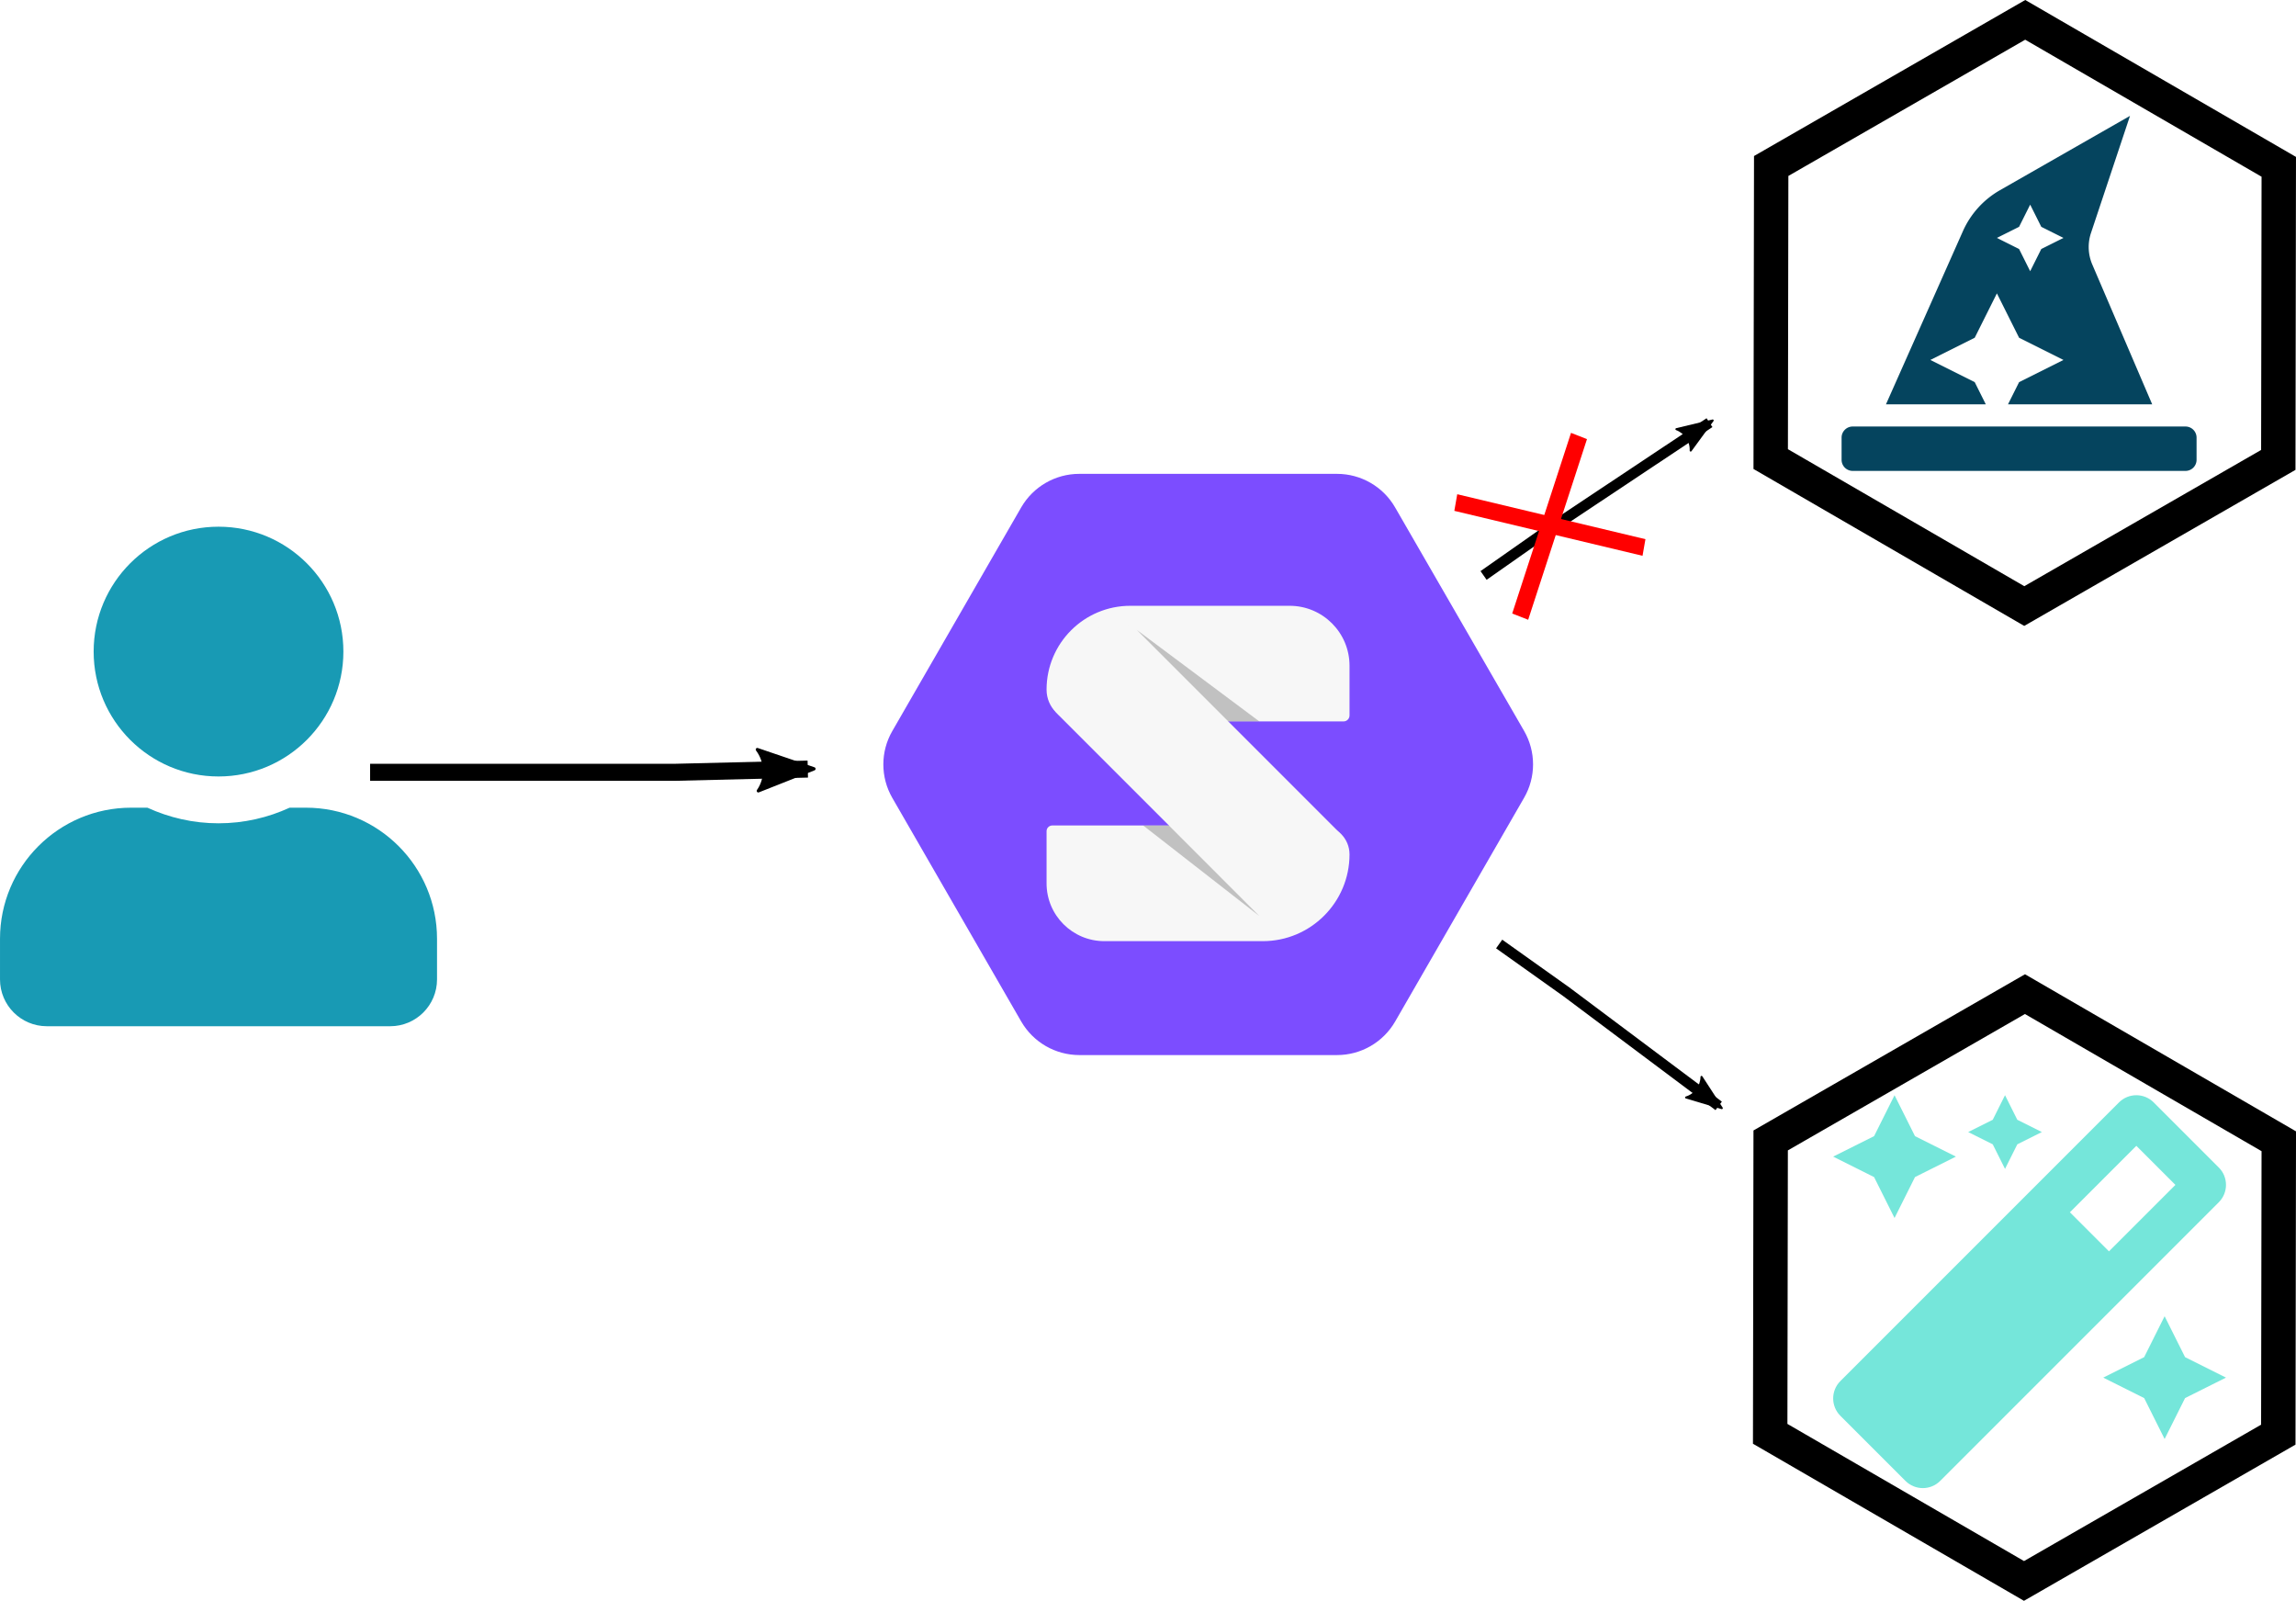 <?xml version="1.0" encoding="UTF-8" standalone="no"?>
<!-- Created with Inkscape (http://www.inkscape.org/) -->

<svg
   xmlns:dc="http://purl.org/dc/elements/1.1/"
   xmlns:cc="http://creativecommons.org/ns#"
   xmlns:rdf="http://www.w3.org/1999/02/22-rdf-syntax-ns#"
   xmlns:svg="http://www.w3.org/2000/svg"
   xmlns="http://www.w3.org/2000/svg"
   xmlns:sodipodi="http://sodipodi.sourceforge.net/DTD/sodipodi-0.dtd"
   xmlns:inkscape="http://www.inkscape.org/namespaces/inkscape"
   width="269.653mm"
   height="187.98mm"
   viewBox="0 0 269.653 187.98"
   version="1.1"
   id="svg8"
   inkscape:version="0.92.3 (2405546, 2018-03-11)"
   sodipodi:docname="tou-solid_02.svg">
  <defs
     id="defs2">
    <marker
       inkscape:stockid="Arrow2Lstart"
       orient="auto"
       refY="0"
       refX="0"
       id="marker6224"
       style="overflow:visible"
       inkscape:isstock="true">
      <path
         id="path6222"
         style="fill:#000000;fill-opacity:1;fill-rule:evenodd;stroke:#000000;stroke-width:0.625;stroke-linejoin:round;stroke-opacity:1"
         d="M 8.719,4.034 -2.207,0.016 8.719,-4.002 c -1.745,2.372 -1.735,5.617 -6e-7,8.035 z"
         transform="matrix(1.1,0,0,1.1,1.1,0)"
         inkscape:connector-curvature="0" />
    </marker>
    <marker
       inkscape:stockid="Arrow2Lstart"
       orient="auto"
       refY="0"
       refX="0"
       id="Arrow2Lstart"
       style="overflow:visible"
       inkscape:isstock="true">
      <path
         id="path5904"
         style="fill:#000000;fill-opacity:1;fill-rule:evenodd;stroke:#000000;stroke-width:0.625;stroke-linejoin:round;stroke-opacity:1"
         d="M 8.719,4.034 -2.207,0.016 8.719,-4.002 c -1.745,2.372 -1.735,5.617 -6e-7,8.035 z"
         transform="matrix(1.1,0,0,1.1,1.1,0)"
         inkscape:connector-curvature="0" />
    </marker>
    <marker
       inkscape:stockid="Arrow2Lend"
       orient="auto"
       refY="0"
       refX="0"
       id="Arrow2Lend"
       style="overflow:visible"
       inkscape:isstock="true">
      <path
         id="path4596"
         style="fill:#000000;fill-opacity:1;fill-rule:evenodd;stroke:#000000;stroke-width:0.625;stroke-linejoin:round;stroke-opacity:1"
         d="M 8.719,4.034 -2.207,0.016 8.719,-4.002 c -1.745,2.372 -1.735,5.617 -6e-7,8.035 z"
         transform="matrix(-1.1,0,0,-1.1,-1.1,0)"
         inkscape:connector-curvature="0" />
    </marker>
    <marker
       inkscape:stockid="Arrow1Lend"
       orient="auto"
       refY="0"
       refX="0"
       id="marker5559"
       style="overflow:visible"
       inkscape:isstock="true">
      <path
         id="path5557"
         d="M 0,0 5,-5 -12.5,0 5,5 Z"
         style="fill:#000000;fill-opacity:1;fill-rule:evenodd;stroke:#000000;stroke-width:1pt;stroke-opacity:1"
         transform="matrix(-0.8,0,0,-0.8,-10,0)"
         inkscape:connector-curvature="0" />
    </marker>
    <marker
       inkscape:stockid="Arrow1Lend"
       orient="auto"
       refY="0"
       refX="0"
       id="marker5531"
       style="overflow:visible"
       inkscape:isstock="true">
      <path
         id="path5529"
         d="M 0,0 5,-5 -12.5,0 5,5 Z"
         style="fill:#000000;fill-opacity:1;fill-rule:evenodd;stroke:#000000;stroke-width:1pt;stroke-opacity:1"
         transform="matrix(-0.8,0,0,-0.8,-10,0)"
         inkscape:connector-curvature="0" />
    </marker>
    <marker
       inkscape:stockid="Arrow1Lend"
       orient="auto"
       refY="0"
       refX="0"
       id="Arrow1Lend"
       style="overflow:visible"
       inkscape:isstock="true">
      <path
         id="path4578"
         d="M 0,0 5,-5 -12.5,0 5,5 Z"
         style="fill:#000000;fill-opacity:1;fill-rule:evenodd;stroke:#000000;stroke-width:1pt;stroke-opacity:1"
         transform="matrix(-0.8,0,0,-0.8,-10,0)"
         inkscape:connector-curvature="0" />
    </marker>
    <marker
       inkscape:stockid="Arrow2Lend"
       orient="auto"
       refY="0"
       refX="0"
       id="Arrow2Lend-7"
       style="overflow:visible"
       inkscape:isstock="true">
      <path
         id="path4596-5"
         style="fill:#000000;fill-opacity:1;fill-rule:evenodd;stroke:#000000;stroke-width:0.625;stroke-linejoin:round;stroke-opacity:1"
         d="M 8.719,4.034 -2.207,0.016 8.719,-4.002 c -1.745,2.372 -1.735,5.617 -6e-7,8.035 z"
         transform="matrix(-1.1,0,0,-1.1,-1.1,0)"
         inkscape:connector-curvature="0" />
    </marker>
    <marker
       inkscape:stockid="Arrow2Lend"
       orient="auto"
       refY="0"
       refX="0"
       id="Arrow2Lend-7-5"
       style="overflow:visible"
       inkscape:isstock="true">
      <path
         id="path4596-5-6"
         style="fill:#000000;fill-opacity:1;fill-rule:evenodd;stroke:#000000;stroke-width:0.625;stroke-linejoin:round;stroke-opacity:1"
         d="M 8.719,4.034 -2.207,0.016 8.719,-4.002 c -1.745,2.372 -1.735,5.617 -6e-7,8.035 z"
         transform="matrix(-1.1,0,0,-1.1,-1.1,0)"
         inkscape:connector-curvature="0" />
    </marker>
  </defs>
  <sodipodi:namedview
     id="base"
     pagecolor="#ffffff"
     bordercolor="#666666"
     borderopacity="1.0"
     inkscape:pageopacity="0.0"
     inkscape:pageshadow="2"
     inkscape:zoom="0.98994949"
     inkscape:cx="487.24595"
     inkscape:cy="323.06124"
     inkscape:document-units="mm"
     inkscape:current-layer="layer1"
     showgrid="false"
     showguides="true"
     inkscape:guide-bbox="true"
     inkscape:window-width="1853"
     inkscape:window-height="1025"
     inkscape:window-x="67"
     inkscape:window-y="27"
     inkscape:window-maximized="1"
     fit-margin-top="0"
     fit-margin-left="0"
     fit-margin-right="0"
     fit-margin-bottom="0" />
  <g
     inkscape:label="Calque 1"
     inkscape:groupmode="layer"
     id="layer1"
     transform="translate(119.514,-40.874)">
    <path
       sodipodi:type="star"
       style="fill:none;fill-opacity:1;stroke:#000000;stroke-width:4.039;stroke-miterlimit:4;stroke-dasharray:none;stroke-opacity:1"
       id="path2549"
       sodipodi:sides="6"
       sodipodi:cx="118.28127"
       sodipodi:cy="77.622943"
       sodipodi:r1="34.417675"
       sodipodi:r2="29.806581"
       sodipodi:arg1="0.5252436"
       sodipodi:arg2="1.0488424"
       inkscape:flatsided="true"
       inkscape:rounded="0"
       inkscape:randomized="0"
       d="M 148.06,94.881 118.225,112.041 88.446,94.783 88.503,60.365 118.338,43.205 148.116,60.463 Z" />
    <path
       style="fill:#05445e;fill-opacity:1;stroke-width:0.081"
       id="path2"
       d="M 137.158,90.959 H 98.074 c -0.72,0 -1.303,0.583 -1.303,1.303 v 2.606 c 0,0.72 0.583,1.303 1.303,1.303 h 39.084 c 0.72,0 1.303,-0.583 1.303,-1.303 v -2.606 c 0,-0.72 -0.583,-1.303 -1.303,-1.303 z m -24.753,-5.211 -5.211,-2.606 5.211,-2.606 2.606,-5.211 2.606,5.211 5.211,2.606 -5.211,2.606 -1.303,2.606 h 16.936 l -7.036,-16.418 a 5.208,5.208 0 0 1 -0.154,-3.701 l 4.584,-13.754 -15.274,8.728 a 10.421,10.421 0 0 0 -4.353,4.816 l -9.035,20.329 h 11.725 z m 5.211,-18.239 1.303,-2.606 1.303,2.606 2.606,1.303 -2.606,1.303 -1.303,2.606 -1.303,-2.606 -2.606,-1.303 z"
       inkscape:connector-curvature="0" />
    <path
       sodipodi:type="star"
       style="fill:none;fill-opacity:1;stroke:#000000;stroke-width:4.043;stroke-miterlimit:4;stroke-dasharray:none;stroke-opacity:1"
       id="path2549-3"
       sodipodi:sides="6"
       sodipodi:cx="118.25034"
       sodipodi:cy="192.06607"
       sodipodi:r1="34.45343"
       sodipodi:r2="29.837547"
       sodipodi:arg1="0.5252436"
       sodipodi:arg2="1.0488424"
       inkscape:flatsided="true"
       inkscape:rounded="0"
       inkscape:randomized="0"
       d="m 148.06,209.342 -29.866,17.178 -29.809,-17.276 0.057,-34.453 29.866,-17.178 29.809,17.276 z" />
    <path
       inkscape:connector-curvature="0"
       d="m 115.966,178.134 1.442,-2.884 2.884,-1.442 -2.884,-1.442 -1.442,-2.884 -1.442,2.884 -2.884,1.442 2.884,1.442 z m -12.976,5.767 2.402,-4.806 4.806,-2.403 -4.806,-2.403 -2.402,-4.806 -2.402,4.806 -4.806,2.403 4.806,2.403 z m 31.719,11.534 -2.402,4.806 -4.806,2.403 4.806,2.403 2.402,4.806 2.402,-4.806 4.806,-2.403 -4.806,-2.403 z m 6.364,-17.461 -7.646,-7.646 c -0.562,-0.564 -1.3,-0.845 -2.038,-0.845 -0.738,0 -1.476,0.281 -2.039,0.845 l -32.723,32.723 c -1.126,1.126 -1.126,2.952 0,4.077 l 7.646,7.646 c 0.563,0.563 1.301,0.844 2.038,0.844 0.738,0 1.476,-0.281 2.039,-0.844 l 32.723,-32.724 c 1.126,-1.125 1.126,-2.951 0,-4.077 z m -12.901,9.843 -4.588,-4.588 7.804,-7.804 4.588,4.588 z"
       id="path2-6"
       style="stroke-width:0.09;fill:#75e6da;fill-opacity:1" />
    <path
       inkscape:connector-curvature="0"
       d="m -93.85,132.053 c 8.1,0 14.665,-6.565 14.665,-14.665 0,-8.1 -6.565,-14.665 -14.665,-14.665 -8.1,0 -14.665,6.565 -14.665,14.665 0,8.1 6.565,14.665 14.665,14.665 z m 10.265,3.666 h -1.913 c -2.543,1.169 -5.373,1.833 -8.352,1.833 -2.979,0 -5.797,-0.664 -8.352,-1.833 h -1.913 c -8.501,0 -15.398,6.897 -15.398,15.398 v 4.766 c 0,3.036 2.463,5.499 5.499,5.499 h 40.328 c 3.036,0 5.499,-2.463 5.499,-5.499 v -4.766 c 0,-8.501 -6.897,-15.398 -15.398,-15.398 z"
       id="path2-3"
       style="stroke-width:0.115;fill:#189ab4;fill-opacity:1" />
    <path
       style="fill:none;stroke:#000000;stroke-width:2;stroke-linecap:butt;stroke-linejoin:miter;stroke-miterlimit:4;stroke-dasharray:none;stroke-opacity:1;marker-end:url(#Arrow2Lend)"
       d="m -76.049,131.561 h 35.908 l 15.497,-0.378"
       id="path65"
       inkscape:connector-curvature="0"
       sodipodi:nodetypes="ccc" />
    <g
       transform="matrix(0.265,0,0,0.265,-24.264,87.897)"
       style="fill:none;fill-rule:nonzero"
       id="g12">
      <path
         style="fill:#ffffff"
         inkscape:connector-curvature="0"
         d="M 87.973,282.353 27.241,177.022 c -5.62,-9.758 -5.62,-21.779 0,-31.537 L 87.973,40.233 c 5.646,-9.784 16.081,-15.794 27.321,-15.794 h 121.385 c 11.267,0 21.727,6.011 27.321,15.794 l 60.758,105.305 c 5.62,9.758 5.62,21.779 0,31.537 l -60.732,105.331 c -5.646,9.784 -16.081,15.794 -27.321,15.794 H 115.372 c -11.319,-0.052 -21.727,-6.089 -27.399,-15.846 z"
         id="path2-36" />
      <path
         style="fill:#7c4dff"
         inkscape:connector-curvature="0"
         d="m 93.151,275.197 -57.115,-99.06 c -5.308,-9.185 -5.308,-20.504 0,-29.663 L 93.151,47.388 C 98.485,38.177 108.295,32.531 118.885,32.531 h 114.23 c 10.59,0 20.426,5.646 25.734,14.858 l 57.167,99.034 c 5.308,9.185 5.308,20.504 0,29.663 L 258.875,275.223 c -5.334,9.211 -15.144,14.858 -25.734,14.858 H 118.937 c -10.642,0 -20.452,-5.672 -25.786,-14.884 z"
         id="path4" />
      <path
         style="fill:#f7f7f7"
         inkscape:connector-curvature="0"
         d="m 118.469,142.233 h 117.534 c 1.483,0 2.654,-1.197 2.654,-2.654 v -22.039 c 0,-14.649 -11.891,-26.541 -26.541,-26.541 h -70.567 c -20.53,-0.026 -37.157,16.601 -37.157,37.131 -0.026,7.832 6.271,14.103 14.077,14.103 z m 11.527,97.368 H 200.225 c 21.207,0 38.432,-17.226 38.432,-38.432 0,-7.078 -5.724,-12.828 -12.828,-12.828 H 106.942 c -1.457,0 -2.55,1.171 -2.55,2.55 v 23.054 c -0.026,14.181 11.475,25.656 25.604,25.656 z"
         id="path6" />
      <path
         style="fill:#f7f7f7"
         inkscape:connector-curvature="0"
         d="m 109.596,139.319 87.663,87.663 c 5.803,5.803 15.196,5.803 20.998,0 l 15.196,-15.196 c 5.803,-5.803 5.803,-15.196 0,-20.998 l -87.637,-87.663 c -5.803,-5.803 -15.196,-5.803 -20.998,0 l -15.196,15.196 c -5.855,5.803 -5.855,15.222 -0.026,20.998 z"
         id="path8" />
      <path
         style="opacity:0.3;fill:#444444"
         inkscape:connector-curvature="0"
         d="m 198.69,228.464 -51.494,-40.123 h 11.397 z M 144.359,101.667 184.925,142.233 h 13.765 z"
         id="path10" />
    </g>
    <path
       style="fill:none;stroke:#000000;stroke-width:1.246;stroke-linecap:butt;stroke-linejoin:miter;stroke-miterlimit:4;stroke-dasharray:none;stroke-opacity:1;marker-start:url(#Arrow2Lstart)"
       d="m 81.257,90.505 -18.626,12.397 -7.908,5.546"
       id="path65-3"
       inkscape:connector-curvature="0"
       sodipodi:nodetypes="ccc" />
    <path
       style="fill:none;stroke:#000000;stroke-width:1.246;stroke-linecap:butt;stroke-linejoin:miter;stroke-miterlimit:4;stroke-dasharray:none;stroke-opacity:1;marker-start:url(#marker6224)"
       d="M 82.337,170.735 64.426,157.326 56.554,151.727"
       id="path65-3-2"
       inkscape:connector-curvature="0"
       sodipodi:nodetypes="ccc" />
    <g
       id="g4596"
       transform="matrix(0.111,-0.063,0.069,0.117,108.846,88.285)"
       style="fill:#ff0000">
      <path
         inkscape:transform-center-y="-6.5392494e-06"
         transform="matrix(1.514,1.348,-0.119,0.133,242.614,484.361)"
         inkscape:transform-center-x="-1.7954534e-06"
         d="m -367.393,-27.304 -84.667,-1e-6 0,-84.667 84.667,0 z"
         inkscape:randomized="0"
         inkscape:rounded="0"
         inkscape:flatsided="true"
         sodipodi:arg2="1.5707963"
         sodipodi:arg1="0.78539817"
         sodipodi:r2="26.748325"
         sodipodi:r1="59.868374"
         sodipodi:cy="-69.636909"
         sodipodi:cx="-409.72617"
         sodipodi:sides="4"
         id="path4577"
         style="stroke-width:5;stroke-miterlimit:4;stroke-dasharray:none;fill:#ff0000"
         sodipodi:type="star" />
      <path
         inkscape:transform-center-y="-3.0264892e-05"
         transform="matrix(1.548,-1.308,0.115,0.136,272.001,-602.808)"
         inkscape:transform-center-x="-2.1987251e-06"
         d="m -367.393,-27.304 -84.667,-1e-6 0,-84.667 84.667,0 z"
         inkscape:randomized="0"
         inkscape:rounded="0"
         inkscape:flatsided="true"
         sodipodi:arg2="1.5707963"
         sodipodi:arg1="0.78539817"
         sodipodi:r2="26.748325"
         sodipodi:r1="59.868374"
         sodipodi:cy="-69.636909"
         sodipodi:cx="-409.72617"
         sodipodi:sides="4"
         id="path4577-9"
         style="stroke-width:5;stroke-miterlimit:4;stroke-dasharray:none;fill:#ff0000"
         sodipodi:type="star" />
    </g>
  </g>
</svg>
